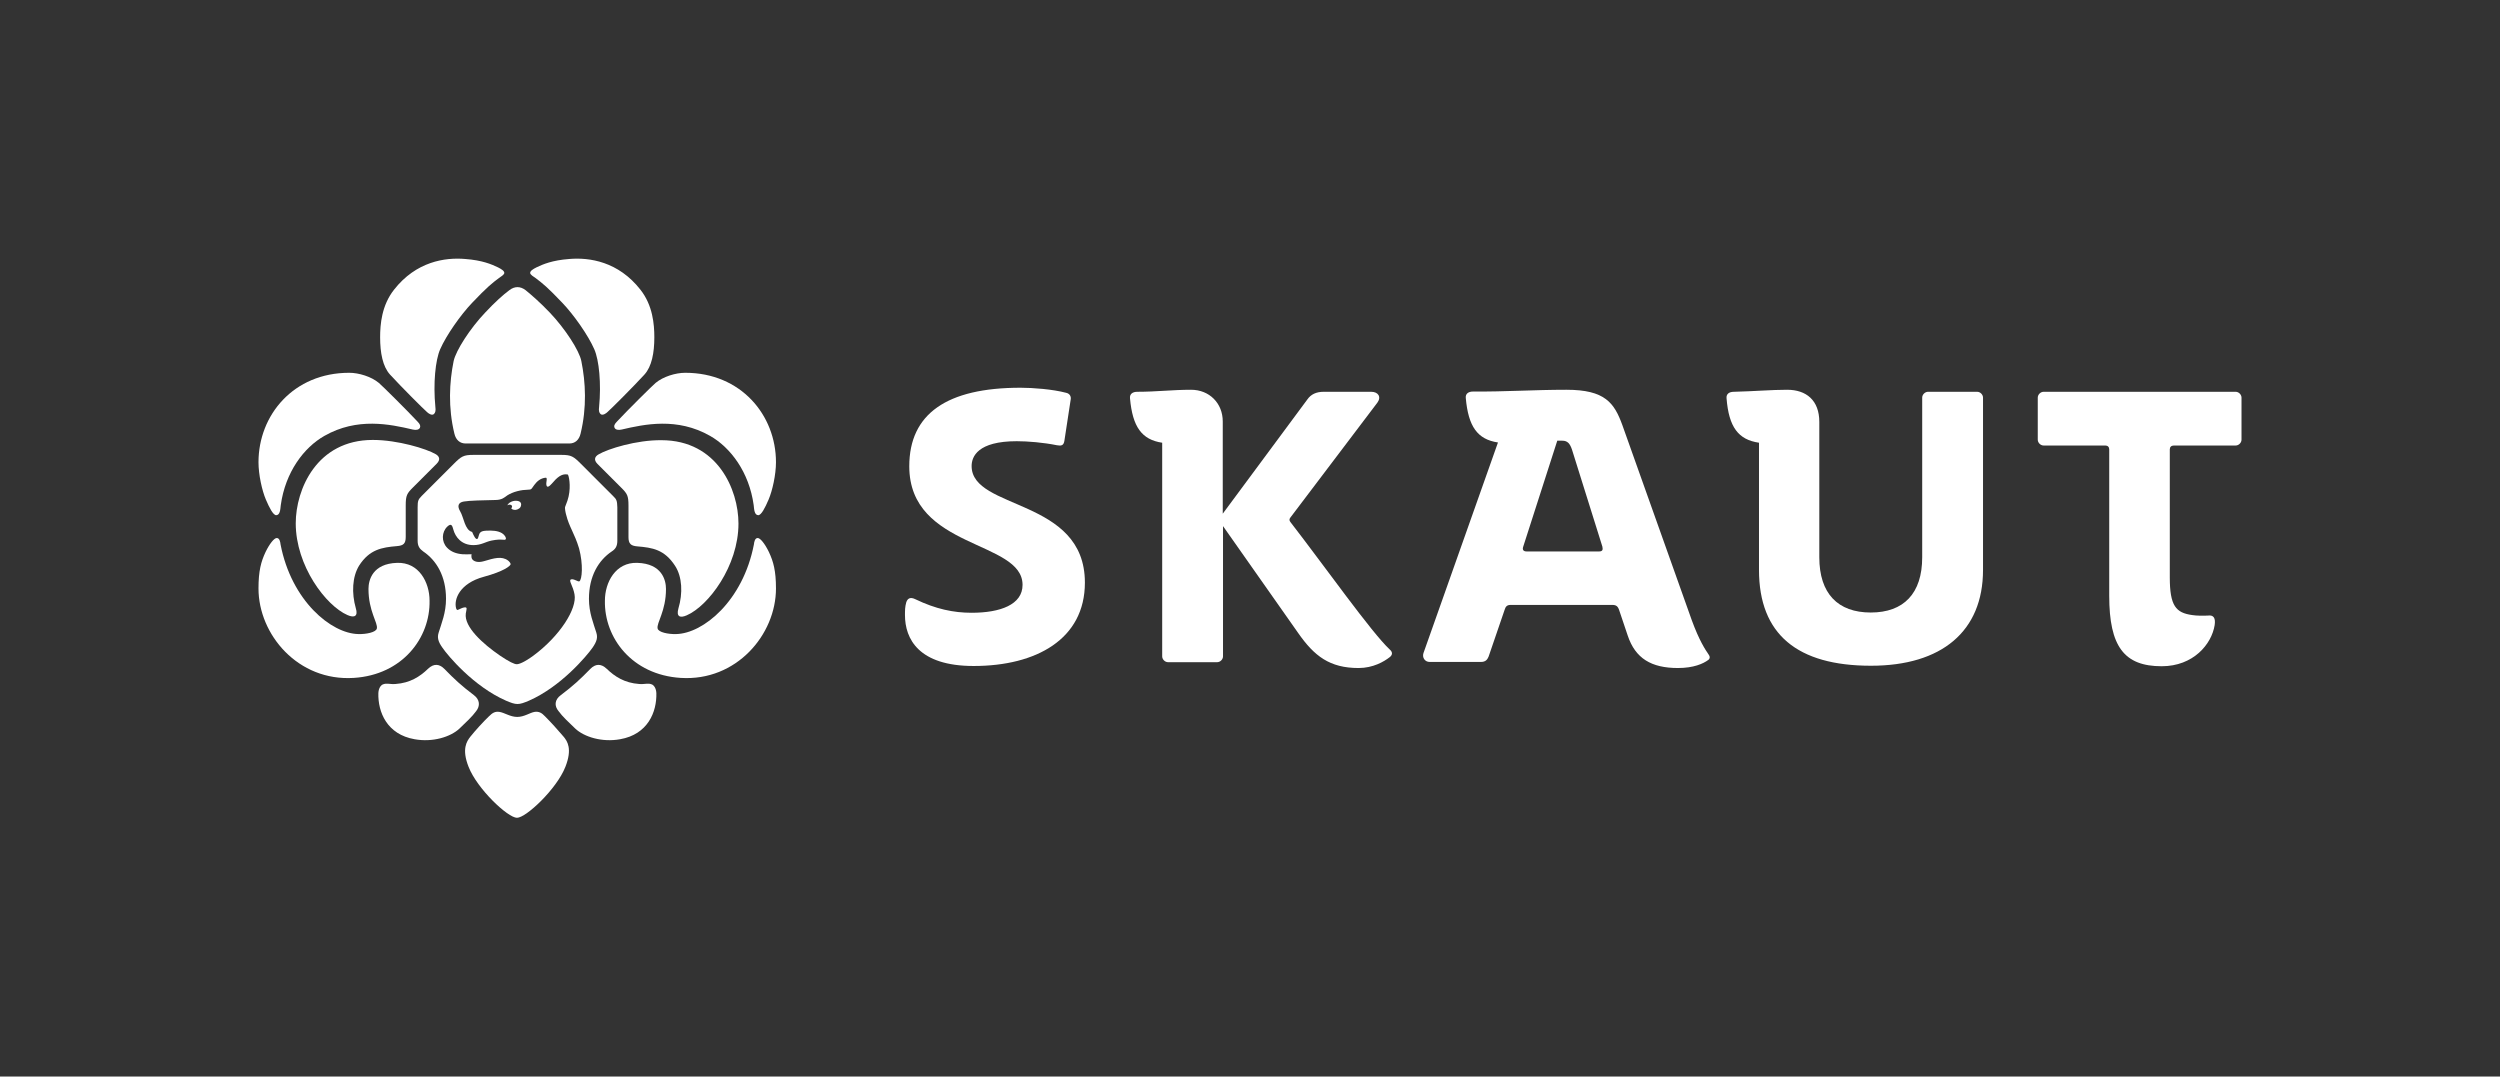 <?xml version="1.0" encoding="utf-8"?>
<!-- Generator: Adobe Illustrator 20.1.0, SVG Export Plug-In . SVG Version: 6.00 Build 0)  -->
<svg version="1.1" id="Vrstva_1" xmlns="http://www.w3.org/2000/svg" xmlns:xlink="http://www.w3.org/1999/xlink" x="0px" y="0px"
	 viewBox="0 0 986.5 424.8" enable-background="new 0 0 986.5 424.8" xml:space="preserve">
<rect x="0" y="0" width="986.5" height="424.8" fill="#333333" stroke="none"/>
<g id="artwork">
	<g>
		<g>
			<g>
				<g>
					<g>
						<path fill="#FFFFFF" d="M201,114.5c-2.3,1.7-5.6,4.6-9.6,8.9c-5.9,6.2-11.5,14.9-12.4,19.1c-1.7,8.4-2.2,18.3,0.3,28.6
							c0.6,2.6,2.3,3.9,4.4,3.9h41c2.1,0,3.8-1.3,4.4-3.9c2.5-10.3,2-20.2,0.3-28.6l0,0c-0.8-4.2-6.5-12.9-12.4-19.1
							c-4-4.2-7.4-7.1-9.6-8.9C205.3,112.9,203.1,112.9,201,114.5z"/>
					</g>
					<g>
						<path fill="#FFFFFF" d="M147.1,173.6c-22.1,0-30.4,19.5-30.4,32.9c0,16.8,11.9,32.5,20.4,36.2c2.7,1.2,4.3,0.5,3.3-2.7
							c-1.7-6-1.4-12.4,1.3-16.8c4.1-6.4,9-7.2,14.9-7.7c2.6-0.2,3.5-1,3.5-3.6v-12.5c0-3.9,0.5-4.7,2.8-7c0,0,7.5-7.5,9.4-9.4
							c1.7-1.7,1-3-0.4-3.8C168.3,177.1,157,173.6,147.1,173.6z"/>
					</g>
					<g>
						<path fill="#FFFFFF" d="M236.2,179.3c-1.4,0.8-2.1,2.1-0.4,3.8c1.9,1.9,9.4,9.4,9.4,9.4c2.3,2.3,2.8,3.1,2.8,7V212
							c0,2.6,1,3.4,3.5,3.6c5.9,0.5,10.7,1.2,14.9,7.7c2.8,4.3,3.1,10.8,1.3,16.8c-0.9,3.2,0.6,3.9,3.3,2.7
							c8.5-3.7,20.4-19.4,20.4-36.2c0-13.4-8.3-32.9-30.4-32.9C251.2,173.6,239.9,177.1,236.2,179.3z"/>
					</g>
					<g>
						<path fill="#FFFFFF" d="M139.6,267.5c-22,1.4-37.6-17.1-37.6-35.3c0-6.9,1-10.6,2.8-14.4c1.6-3.3,3.4-5.5,4.4-5.5
							c1.1,0,1.4,1.5,1.5,2.5c4.3,22.3,20,35.2,30.7,35.4c3.1,0.1,7-0.7,7.3-2.2c0.5-2.2-3.3-6.8-3.3-15.6c0-3.5,1.6-10,11.3-10.3
							c8.6-0.3,12.8,7.7,12.8,14.9C169.8,251.7,158.8,266.3,139.6,267.5z"/>
					</g>
					<path fill="#FFFFFF" d="M110.8,199.3c1.8-13,9.1-22.7,17.2-27.3c13-7.4,25.9-4.6,34.9-2.5c1.3,0.3,2.4,0.1,2.8-0.7
						c0.3-0.7,0.1-1.4-1-2.5c-4.2-4.5-14-14.2-15.2-15.2c-3-2.5-7.9-4-11.7-4c-22,0-35.8,16.7-35.8,35.3c0,4.9,1.4,11.2,2.9,14.7
						c1.4,3.3,2.9,6.2,4.1,6.2C110.5,203.2,110.6,201.2,110.8,199.3z"/>
					<path fill="#FFFFFF" d="M237,163.4c-0.6-0.5-0.8-1.4-0.6-2.8c0.9-9.3,0-18.5-1.9-22.8c-2.4-5.5-8.1-13.6-12.6-18.3
						c-5.8-6.1-7.9-7.8-10.6-9.8c-0.7-0.5-2.1-1.3-2.1-2c0-0.8,1.1-1.5,2.5-2.2c2.5-1.2,6.2-2.8,12.9-3.3c8-0.7,19.4,1,28.1,12.1
						c4.9,6.2,5.5,13.7,5.5,18.8c0,6.1-1,11.5-3.9,14.7c-4.3,4.7-13.4,13.8-14.6,14.8C239.2,163.1,237.8,164.1,237,163.4z"/>
					<path fill="#FFFFFF" d="M171.2,163.4c0.6-0.5,0.8-1.4,0.6-2.8c-0.9-9.3,0-18.5,1.9-22.8c2.4-5.5,8.1-13.6,12.6-18.3
						c5.8-6.1,7.9-7.8,10.6-9.8c0.7-0.5,2.1-1.3,2.1-2c0-0.8-1.1-1.5-2.5-2.2c-2.5-1.2-6.2-2.8-12.9-3.3c-8-0.7-19.4,1-28.1,12.1
						c-4.9,6.2-5.5,13.7-5.5,18.8c0,6.1,1,11.5,3.9,14.7c4.3,4.7,13.4,13.8,14.6,14.8C169,163.1,170.4,164.1,171.2,163.4z"/>
					<path fill="#FFFFFF" d="M268.6,267.5c22,1.4,37.6-17.1,37.6-35.3c0-6.9-1-10.6-2.8-14.4c-1.6-3.3-3.4-5.5-4.4-5.5
						c-1.1,0-1.4,1.5-1.5,2.5c-4.3,22.3-20,35.2-30.7,35.4c-3.1,0.1-7-0.7-7.3-2.2c-0.5-2.2,3.3-6.8,3.3-15.6
						c0-3.5-1.6-10-11.3-10.3c-8.6-0.3-12.8,7.7-12.8,14.9C238.4,251.7,249.4,266.3,268.6,267.5z"/>
					<path fill="#FFFFFF" d="M297.4,199.3c-1.8-13-9.1-22.7-17.2-27.3c-13-7.4-25.9-4.6-34.9-2.5c-1.3,0.3-2.4,0.1-2.8-0.7
						c-0.3-0.7-0.1-1.4,1-2.5c4.2-4.5,14-14.2,15.2-15.2c3-2.5,7.9-4,11.7-4c22,0,35.8,16.7,35.8,35.3c0,4.9-1.4,11.2-2.9,14.7
						c-1.4,3.3-2.9,6.2-4.1,6.2C297.7,203.2,297.6,201.2,297.4,199.3z"/>
					<path fill="#FFFFFF" d="M221.3,274.3c4.9-3.7,7.6-6.2,11.7-10.4c1.9-1.9,4.1-2.2,6.4,0c3.2,3.1,7.1,5.6,12.8,6
						c2.3,0.2,3.5-0.5,5.1,0.2c0.8,0.4,1.6,1.5,1.7,3.4c0.2,7.5-3.4,16.3-14.3,18.2c-7.1,1.3-14.2-0.9-17.7-4.2
						c-2.4-2.3-5.1-4.8-6.6-6.9C218.7,278.6,218.8,276.1,221.3,274.3z"/>
					<path fill="#FFFFFF" d="M187,274.3c-4.9-3.7-7.6-6.2-11.7-10.4c-1.9-1.9-4.1-2.2-6.4,0c-3.2,3.1-7.1,5.6-12.8,6
						c-2.3,0.2-3.5-0.5-5.1,0.2c-0.8,0.4-1.6,1.5-1.7,3.4c-0.2,7.5,3.4,16.3,14.3,18.2c7.1,1.3,14.2-0.9,17.7-4.2
						c2.4-2.3,5.1-4.8,6.6-6.9C189.5,278.6,189.4,276.1,187,274.3z"/>
					<g>
						<path fill="#FFFFFF" d="M204.1,282.9c2.8,0,5-1.7,6.9-2c1.6-0.2,2.7,0.3,4.1,1.8c2.1,2.1,5.2,5.5,7.3,8
							c1.5,1.8,3.5,4.8,0.7,11.9c-3.4,8.7-15.5,20.1-19.1,20.1s-15.7-11.4-19.1-20.1c-2.8-7.1-0.7-10.1,0.7-11.9
							c2-2.5,5.1-5.9,7.3-8c1.5-1.5,2.5-2,4.1-1.8C199.1,281.2,201.3,282.9,204.1,282.9z"/>
					</g>
					<g>
						<path fill="#FFFFFF" d="M203.5,197.6c-1.3,0-2.8,0.7-3.3,1.8c0.6-0.4,1.5-0.4,1.8,0.2c0.2,0.4-0.1,0.8-0.2,0.9
							c-0.2,0.3,0.8,0.8,1.7,0.7c1.1-0.2,2-0.8,2.1-1.8C205.8,198.6,205.4,197.6,203.5,197.6z"/>
						<path fill="#FFFFFF" d="M241.9,195.7c-1.1-1.1-9.1-9.1-12.7-12.7c-2.9-2.9-3.8-3.5-7.6-3.5h-34.9c-3.8,0-4.7,0.6-7.6,3.5
							c-3.6,3.6-11.6,11.6-12.7,12.7c-1.4,1.4-1.6,2-1.6,4.5v13.2c0,2.1,0.8,3.2,2.2,4.2c5.2,3.5,9,9.7,9,18.7l0,0
							c0,5.5-1.8,9.7-2.9,13.3c-0.6,1.9-0.3,3.5,1.5,6c2.1,3.1,12.3,15.3,25.1,20.9c1.9,0.8,3.2,1.3,4.5,1.3s2.6-0.5,4.5-1.3
							c12.8-5.6,23-17.9,25.1-20.9c1.8-2.6,2.1-4.1,1.5-6c-1.1-3.6-2.9-7.8-2.9-13.3c0-9,3.8-15.2,9-18.7c1.4-0.9,2.2-2,2.2-4.2
							v-13.2C243.5,197.7,243.4,197.1,241.9,195.7z M228.6,229.4c-0.4,0.3-2.5-1.3-3.4-0.7c-0.8,0.5,0.9,2.5,1.5,5.8
							c1.1,5.7-5.8,16.5-16.2,24.2c-3.7,2.7-5.7,3.4-6.6,3.4c-0.9,0-2.9-0.9-6.6-3.4c-6.7-4.6-14.2-11.3-13.5-16.6
							c0.2-1.5,0.9-2.7-0.7-2.4c-0.8,0.1-2.3,1-2.6,1c-0.2,0-0.4-0.3-0.5-0.6c-1-3.5,1.3-9.9,10.9-12.5c7.8-2.1,10.6-4.3,10.6-5
							c0-0.4-0.6-1.1-1-1.4c-2.5-1.9-5.7-0.9-9.4,0.2c-2.6,0.8-4.2,0.1-4.8-0.8c-0.5-0.9-0.2-1.9-0.2-1.9c-1.3,0.1-2.8,0-3.6,0
							c-2.5-0.2-4.6-1-6.1-2.6c-2.3-2.4-2.1-6.2,0.1-8.3c1.7-1.6,2-0.2,2.4,1.2c0.8,2.9,3.2,6.1,7.9,6.1c3.2,0,4.7-1.3,7.2-1.8
							c4.4-0.9,5.2,0.2,5.6-0.6c0.2-0.5-0.4-1.6-1.5-2.3c-1.7-1-3.7-1.1-6.2-1c-1,0.1-2.5,0.1-2.9,1.7c-0.2,0.7-0.4,1.5-0.7,1.6
							c-0.7,0.1-1.3-1.2-2-2.8c-2.9-0.7-3.3-5.8-4.7-8.1c-1.2-2-0.9-3.5,1.4-3.9c2.2-0.4,7.9-0.5,12.4-0.6c2.8,0,3.7-1.1,4.9-1.9
							c1-0.6,2.3-1.2,3.9-1.6c1.6-0.4,2.5-0.5,4.6-0.6c1,0,1.1-0.6,2-1.8c1.1-1.5,2.5-2.7,4.5-2.9c0.9-0.1,0.1,1.8,0.3,2.8
							c0.2,1.4,1.2,0.6,2.1-0.4c2.2-2.6,3.9-4,6.1-3.7c0.1,0,0.3,0,0.4,0.3c0.5,1.1,1.2,5.7-0.3,10.1c-0.3,0.9-0.7,1.9-0.9,2.4
							s0.2,2.5,0.4,3.1c1.2,4.9,3.3,7.3,5.1,13.3C230.2,222.7,229.7,228.8,228.6,229.4z"/>
					</g>
				</g>
				<g>
					<g>
						<path fill="#FFFFFF" d="M401.2,174.1c-15.4,0-17.8,6.1-17.8,9.8c0,17.5,44.7,12.5,44.7,46c0,22.3-19.2,32.9-43.9,32.9
							c-21.7,0-27.1-10.7-27.1-20.1c0-1.8,0-3.2,0.5-5c0.5-1.5,1.5-2.3,3.7-1.2c7.9,3.8,14.9,5.3,22.1,5.3c11.3,0,20.1-3.2,20.1-11
							c0-17.7-44.7-14-44.7-46.8c0-20.7,14.8-31,43.9-31c4.9,0,12.7,0.6,18,2c1.4,0.3,2,1.4,1.8,2.6L420,174c-0.3,1.8-1.2,2-2.9,1.7
							C411.7,174.6,405.5,174.1,401.2,174.1z"/>
						<path fill="#FFFFFF" d="M618.1,153.8c15.3,0,18.9,5.2,22.1,14l27.4,77c2.9,7.9,5.2,11.4,6.7,13.6c0.5,0.6,0.5,1.5-0.2,2
							c-2,1.5-5.8,3.2-12,3.2c-10.5,0-16.8-3.8-19.8-12.8l-3.4-10.1c-0.5-1.5-1.2-2-2.7-2h-40.1c-1.4,0-2,0.6-2.4,2l-6.3,18.4
							c-0.5,1.2-1.2,2.1-3,2.1h-20.3c-1.8,0-3-1.7-2.4-3.5l29.4-83.1c-8.1-1.2-11.7-6.3-12.7-17.5c-0.2-1.8,1.1-2.6,2.9-2.6
							C594,154.6,605.4,153.8,618.1,153.8z M632.3,215.7l-12-38.3c-0.8-2.4-1.8-3.5-3.8-3.5h-2l-13.5,42c-0.3,1.1,0.2,1.7,1.4,1.7
							H631C632.3,217.6,632.6,217,632.3,215.7z"/>
						<path fill="#FFFFFF" d="M681.3,157.2c-0.2-1.8,1.1-2.6,2.9-2.6c8.1-0.2,14.9-0.8,21-0.8c7.5,0,12.7,4.1,12.7,12.7v53.4
							c0,14.3,7.3,21.8,20.3,21.8s20.3-7.5,20.3-21.8v-63c0-1.2,1.1-2.3,2.3-2.3h19.4c1.2,0,2.3,1.1,2.3,2.3v68
							c0,24.2-16.3,37.8-44.2,37.8c-29.1,0-44.2-12.4-44.2-37.8v-50.2C685.9,173.5,682.2,168.5,681.3,157.2z"/>
						<path fill="#FFFFFF" d="M856.2,177.3v50.5c0,11.3,2.4,14,8.8,14.9c1.7,0.3,4.6,0.3,6.3,0.2c2.3-0.3,3,1.1,2.6,3.8
							c-1.2,7.5-8.4,16.2-20.9,16.2c-14.8,0-20.7-7.8-20.7-27.8v-57.8c0-0.9-0.6-1.5-1.5-1.5h-24.4c-1.2,0-2.3-1.1-2.3-2.3v-16.6
							c0-1.2,1.1-2.3,2.3-2.3h75.8c1.2,0,2.3,1.1,2.3,2.3v16.6c0,1.2-1.1,2.3-2.3,2.3h-24.4C856.8,175.8,856.2,176.4,856.2,177.3z"
							/>
					</g>
					<path fill="#FFFFFF" d="M470,153.8c7.2,0,12.5,5.3,12.5,12.5v36.4l33.4-45.1c1.4-2,3.5-3,6.4-3h18.8c2.7,0,4.1,2,2.4,4.3
						l-34.3,45.3c-0.5,0.6-0.5,1.2,0,1.8c13.7,17.7,32,43.6,39.2,50.3c1.4,1.2,0.9,2.3,0,3c-2.3,1.8-6.6,4.3-12.3,4.3
						c-11.4,0-17.5-4.7-23.9-13.9l-29.6-42.1V259c0,1.2-1.1,2.3-2.3,2.3h-19.4c-1.2,0-2.3-1.1-2.3-2.3v-84.3
						c-8.1-1.2-11.7-6.3-12.7-17.5c-0.2-1.8,1.1-2.6,2.9-2.6C456.3,154.6,462.6,153.8,470,153.8z"/>
				</g>
			</g>
		</g>
		<rect x="51" y="51" fill="none" width="884.4" height="322.7"/>
		<rect y="0" fill="none" width="986.5" height="424.8"/>
	</g>
</g>
</svg>
